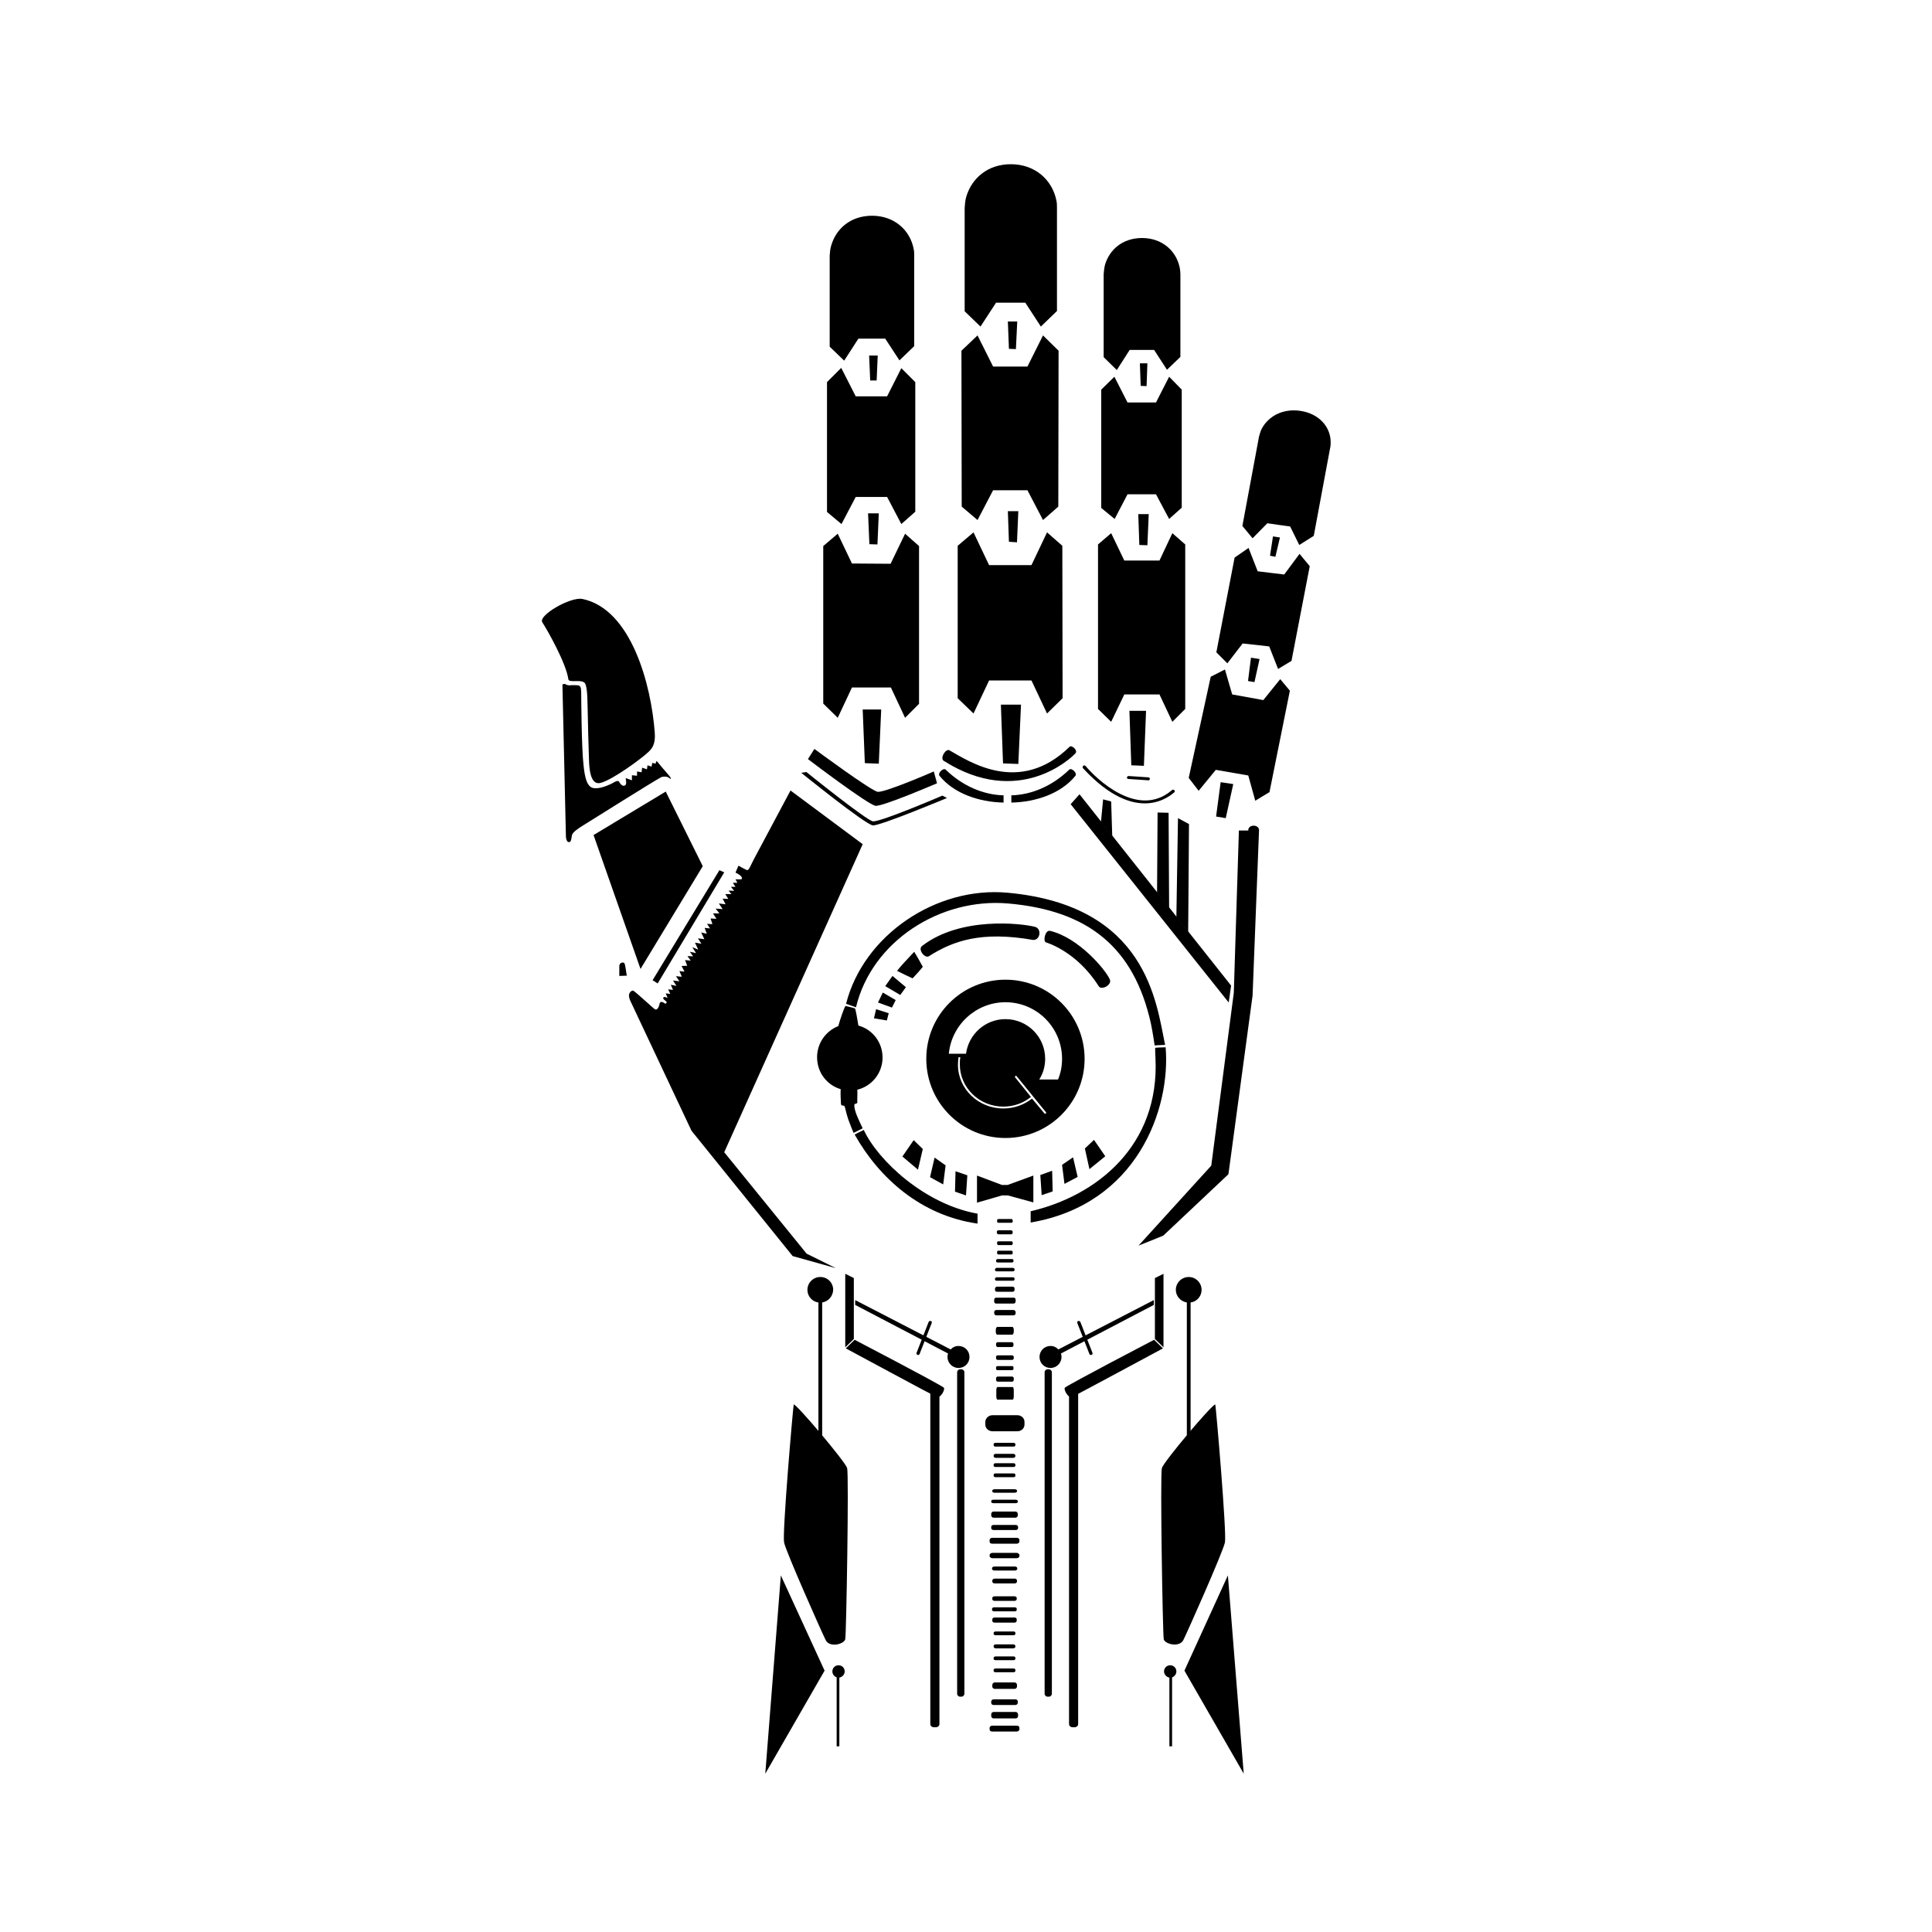 <?xml version="1.0" encoding="utf-8"?>
<!-- Generator: Adobe Illustrator 28.0.0, SVG Export Plug-In . SVG Version: 6.00 Build 0)  -->
<svg version="1.1" id="Layer_1" xmlns:xodm="http://www.corel.com/coreldraw/odm/2003"
	 xmlns="http://www.w3.org/2000/svg" xmlns:xlink="http://www.w3.org/1999/xlink" x="0px" y="0px" viewBox="0 0 720 720"
	 style="enable-background:new 0 0 720 720;" xml:space="preserve">
<style type="text/css">
	.st0{fill-rule:evenodd;clip-rule:evenodd;}
</style>
<polygon class="st0" points="312.2,267.5 306.8,262.2 306.8,203.5 312.2,198.9 317.5,210 331.9,210.1 337.3,198.9 342.5,203.5 
	342.5,262.3 337.3,267.5 332,256.2 317.5,256.2 "/>
<polygon class="st0" points="313.5,137.1 308.2,142.4 308.2,190.8 313.6,195.3 318.9,185.2 330.6,185.2 335.9,195.3 341.1,190.7 
	341.1,142.4 335.9,137.2 330.6,147.7 324.7,147.7 318.9,147.7 "/>
<path class="st0" d="M314.6,134.4l-5.4-5.2l0-34v0c0.1-1.4,0.2-2.5,0.6-3.8c1.9-6.4,7.4-11,15.2-11c8.3,0,14.2,5.4,15.5,12.4
	c0.2,0.9,0.2,1.6,0.2,2.4v0l0,1.3l0,32.5l-5.5,5.3l-5.3-8.1l-5.2,0l-4.8,0C319.9,126.2,314.6,134.4,314.6,134.4z"/>
<polygon class="st0" points="321.5,264.4 328.4,264.4 327.5,284.6 322.3,284.4 "/>
<polygon class="st0" points="325.7,379.5 326.5,376.1 331.2,377.6 330.5,380.3 "/>
<polygon class="st0" points="327.2,373.6 329,369.9 333.8,372.7 332.4,375.5 "/>
<polygon class="st0" points="329.9,367.5 332.6,363.7 337.6,367.9 335.5,370.8 "/>
<polygon class="st0" points="323.9,132.5 327.1,132.5 326.7,141.8 324.3,141.8 "/>
<polygon class="st0" points="362.8,265.9 356.9,260.2 356.9,203.4 362.8,198.4 368.6,210.6 384.4,210.6 390.2,198.4 395.9,203.4 
	396,260.2 390.2,265.9 384.4,253.6 368.6,253.6 "/>
<polygon class="st0" points="364.3,125 358.3,130.7 358.4,188.8 364.3,193.8 370.1,182.7 382.9,182.7 388.7,193.8 394.4,188.8 
	394.5,130.7 388.7,125 382.9,136.6 376.5,136.6 370.1,136.6 "/>
<path class="st0" d="M365.4,121.7l-5.9-5.7l0-38.5v0c0.1-1.5,0.2-2.8,0.6-4.2c2.1-7,8.1-12.1,16.6-12.1c9.1,0,15.5,5.9,17,13.6
	c0.2,0.9,0.2,1.7,0.2,2.7l0,0l0,1.5l0,36.9l-6,5.8l-5.8-8.9l-5.6,0l-5.3,0L365.4,121.7L365.4,121.7z"/>
<polygon class="st0" points="373,262.6 380.5,262.6 379.5,284.7 373.8,284.5 "/>
<polygon class="st0" points="375.6,119.8 379.1,119.8 378.6,130.1 376,130 "/>
<polygon class="st0" points="323.5,191.3 327.5,191.3 327,202.9 324,202.8 "/>
<polygon class="st0" points="375.6,190.5 379.5,190.5 379,202.1 376,201.9 "/>
<polygon class="st0" points="424.2,191.6 428.1,191.6 427.6,203.2 424.6,203.1 "/>
<polygon class="st0" points="414.1,269 409.2,264.2 409.2,202.9 414.1,198.7 419,208.9 432.1,208.9 436.9,198.7 441.7,202.9 
	441.7,264.2 436.9,269 432.1,258.8 419,258.8 "/>
<polygon class="st0" points="415.3,140.4 410.4,145.2 410.4,189.3 415.4,193.4 420.2,184.2 430.8,184.2 435.7,193.4 440.4,189.2 
	440.4,145.2 435.7,140.4 430.8,150 425.5,150 420.2,150 "/>
<path class="st0" d="M416.2,137.9l-4.9-4.8l0-30.9v0c0.1-1.2,0.2-2.3,0.5-3.5c1.7-5.8,6.7-10,13.8-10c7.6,0,12.9,4.9,14.1,11.3
	c0.1,0.8,0.2,1.4,0.2,2.2v0l0,1.2l0,29.6l-5,4.8l-4.8-7.4l-4.7,0l-4.4,0L416.2,137.9L416.2,137.9z"/>
<polygon class="st0" points="420.9,264.9 427.1,264.9 426.3,285.4 421.6,285.2 "/>
<polygon class="st0" points="424.8,135.4 427.6,135.4 427.3,143.9 425.1,143.8 "/>
<polygon class="st0" points="446.7,294.7 443,289.9 451.2,252.2 456.5,249.5 459.2,258.8 470.8,260.9 477.1,253.1 480.7,257.4 
	473.1,295.2 467.8,298.4 465.2,289 453.1,286.9 "/>
<polygon class="st0" points="465.3,204.2 460.1,207.8 453.3,243.1 457.4,247.2 463.1,239.8 473,240.9 476.3,249.3 481.3,246.3 
	488.1,211 484.3,206.4 478.6,214.1 473.6,213.5 468.7,212.9 "/>
<path class="st0" d="M466.8,200.6L463,196l6.2-33.3l0,0c0.3-1,0.5-1.9,1-2.9c2.5-4.7,7.8-7.6,14.3-6.7c7,1,11.3,5.9,11.4,11.5
	c0,0.7,0,1.2-0.1,1.9l0,0l-0.2,1l-6,32.2l-5.4,3.4l-3.4-6.9l-4.4-0.6l-4.1-0.6L466.8,200.6L466.8,200.6z"/>
<polygon class="st0" points="474.4,199.9 477,200.3 475.3,207.5 473.3,207.1 "/>
<polygon class="st0" points="466.2,245.1 469.4,245.6 467.5,254.2 465.1,253.8 "/>
<polygon class="st0" points="454.9,291.5 459.6,292.2 456.8,304.9 453.2,304.3 "/>
<path class="st0" d="M202.1,231.9c2,3.1,8.9,15.3,9.7,21.2c0.2,1.7,5.6-0.4,6.4,1.9c0.8,2.1,0.7,6.8,0.8,9.1
	c0.1,6.3,0.3,12.7,0.5,19c0.1,3.4,0.5,9.5,4.2,8.7c4.6-1.1,15.9-9.5,18.1-11.7c1.1-1.1,2.6-2.7,2.2-7.2c-1.3-17.4-8.6-45.9-27-49.7
	C212.4,222.4,200.5,229.4,202.1,231.9L202.1,231.9z"/>
<path class="st0" d="M207.3,235.7l1.7-0.9c0.3-0.2,0.8,0,1,0.3l2,3.9c0.2,0.3,0,0.8-0.3,1l-1.7,0.9c-0.3,0.2-0.8,0-1-0.3l-2-3.9
	C206.8,236.3,206.9,235.9,207.3,235.7z"/>
<path class="st0" d="M211.5,244.4l1.5-0.6c0.3-0.1,0.7,0.2,0.9,0.7l2,5.6c0.2,0.5,0.1,1-0.2,1.1l-1.5,0.6c-0.3,0.1-0.7-0.2-0.9-0.7
	l-2-5.6C211.1,245,211.2,244.5,211.5,244.4z"/>
<path class="st0" d="M209.6,255.1c0.3,13.2,1,44,1.3,56.6c0,0.5,0.2,1.7,0.7,2c0.4,0.3,0.9,0.1,1.1-0.3c0.3-0.8,0.3-1.6,0.5-2.3
	c0.3-0.9,1.6-1.8,2.3-2.3c0,0,0.3-0.2,0.7-0.5c4.5-2.8,27.4-17.2,30.1-18.6c0.7-0.4,2.2-0.4,2.9,0.1c0.2,0.1,0.5,0.3,0.6,0.4
	c0.2,0.1,0.3,0,0.2-0.2c-0.3-0.8-3.4-4-4-4.9c-0.6-0.8-1.4-1.7-1.4-1.4c-0.1,0.3-0.3,0.9-0.3,0.9l-1.2-0.3l-0.3,1.4l-1.5-0.5
	l-0.2,1.5l-1.8-0.6l-0.2,1.7l-1.7-0.3l0,1.6l-1.9-0.2l0,1.9l-2.2-0.8c-0.4-0.1,0.6,2.2-0.4,2.7c-0.5,0.3-1.3,0.2-2.2-1.4
	c-0.5-0.8-2.2,0.5-3.1,0.9c-1.8,0.8-4.2,1.8-6.4,1.5c-2.6-0.4-3.3-4.5-3.7-8.3c-0.8-6.3-0.9-26.8-0.9-27.4c-0.1-0.6,0.1-2.1-0.8-2.5
	c-0.4-0.2-2.6-0.2-3.5-0.1c-0.9,0-1.2-0.2-1.7-0.5C210.1,254.8,209.6,255.1,209.6,255.1L209.6,255.1z"/>
<polygon class="st0" points="248.1,295 221.2,311.2 238.7,361.1 261.9,322.8 "/>
<polygon class="st0" points="268.1,324.3 243.2,365.3 245.1,366.5 269.9,325.1 "/>
<path class="st0" d="M275.2,322.6c0,0,2.6,1.5,3.3,1.7c0.7-0.2,1.2-1.7,2.4-4c1.2-2.3,13.7-25.7,13.7-25.7l26.9,20l-51.6,114.8
	l30.7,37.8l10.9,5.4l-16.1-4.5l-37.7-46.7l-22.5-47.8c0,0-0.8-1.4-0.8-2.6c0-1.2,1.1-2,1.6-1.8c0.6,0.2,7.2,6.3,8,6.9
	c0.8,0.5,1.5-0.5,1.8-2c0.3-1.5,1.9-0.2,2-0.1c0.1,0.1,0.8-0.1,0.6-0.6c-0.2-0.5-1.5-1-1.2-1.6c0.2-0.6,1.6,0.1,1.6,0.1l-0.7-1.7
	l1.7,0.2l-0.8-1.7l1.8,0.2l-0.8-1.9l2.1,0.4l-1.3-2l2.4,0.3l-1.3-1.9l2.2,0.2l-0.9-2.1l1.9,0.2L254,360l2.1-0.1l-0.8-2.1l2.1,0.2
	l-1.2-1.7l2.1,0.1l-1.2-1.7l2.3,0.5l-1.4-2.2l2.2,0.9l-1.2-2.6l2.4,0.4l-1.3-2l2.4,0.3l-1.2-2.5l2.1,0.5l-0.8-2.2l2,0.2l-1.1-1.7
	l2,0.1l-0.7-2.1l2.2,0.1l-1.3-2l2.4,0l-1.4-1.8l2.6,0.2l-1.4-2.1l2.5,0.3l-1.1-2.1l2.1,0.1l-1.1-1.8l2.3,0l-1.1-1.3l2.1,0.1
	l-1.2-1.5l1.7,0l-1-1.5l1.7,0l-0.7-1.3l2,0c0,0,0.3,0.3,0.4-0.6c-0.3-1-2.4-1.9-2.4-1.9L275.2,322.6L275.2,322.6z"/>
<path class="st0" d="M303.5,279.1l-2.4,3.8c0,0,22.5,17.1,25.2,17.4c2.7,0.3,22.9-8.4,22.9-8.4l-1.2-4.4c0,0-17.4,7.6-20.8,7.6
	C325.1,295.1,303.5,279.1,303.5,279.1L303.5,279.1z"/>
<path class="st0" d="M300.5,287.7l-1.9,0.3c0,0,24,19.4,26.7,19.6c2.7,0.2,27.6-10.2,27.6-10.2l-1.7-0.9c0,0-22.3,9.6-25.8,9.6
	C323.3,306.1,300.5,287.7,300.5,287.7L300.5,287.7z"/>
<path class="st0" d="M353.8,279.6c7.1,4,26.1,17,44.8-1.3c0.8-0.8,3.2,1.4,2.2,2.4c-1.5,1.8-21.2,20.5-49,2.9
	C350.1,282.7,352.4,278.9,353.8,279.6L353.8,279.6z"/>
<path class="st0" d="M404.6,285.5c3.9,4.7,19.5,19.8,32.1,9c0.8-0.7,1.5,0.5,0.9,0.8c-1.3,1-13.8,12.8-33.9-8.9
	C403,285.7,404,284.8,404.6,285.5L404.6,285.5z"/>
<path class="st0" d="M398.5,286.8c0.8-0.8,3.2,1.4,2.2,2.4c-5.2,6.4-14.4,9.7-23.8,9.9v-2.7C384.5,296.2,392.2,292.9,398.5,286.8
	L398.5,286.8z"/>
<path class="st0" d="M352.4,286.8c-0.8-0.8-3.2,1.4-2.2,2.4c5.2,6.4,14.4,9.7,23.8,9.9v-2.7C366.4,296.2,358.7,292.9,352.4,286.8z"
	/>
<path class="st0" d="M230.8,360.2v3.5l2.8-0.1c0,0-0.2-0.9-0.4-2.5c-0.3-1.6-0.3-2.3-1-2.4C231.3,358.7,230.8,359.2,230.8,360.2z"/>
<path class="st0" d="M420.6,289.2l7.4,0.5c0.3,0,0.6,0.3,0.5,0.6l0,0c0,0.3-0.3,0.6-0.6,0.5l-7.4-0.5c-0.3,0-0.6-0.3-0.5-0.6l0,0
	C420,289.4,420.3,289.2,420.6,289.2z"/>
<polygon class="st0" points="402.3,296 399,299.7 457.9,373.6 458.8,367.3 "/>
<polygon class="st0" points="410.3,306.3 414.5,311.6 414.1,298.7 411.1,297.9 "/>
<polygon class="st0" points="431.2,332.7 435.7,338.4 435.5,302.9 431.4,302.8 "/>
<polygon class="st0" points="438.4,341.8 442.8,347.3 443.1,307.1 439,304.9 "/>
<path class="st0" d="M461.7,309.5l3.5,0c0-0.1,0-0.1,0-0.2c0-0.9,0.9-1.6,2-1.6c1.1,0,2,0.7,2,1.6c0,0.1,0,0.1,0,0.2h0l-2.4,61.5
	l-9,66.6l-24.3,22.9l-9.2,3.7l27.1-29.8l8.4-64.4L461.7,309.5L461.7,309.5z"/>
<path class="st0" d="M315.3,374.1c6.5-25.6,33.6-43.9,60.3-41.4c51.8,4.8,55.3,40.9,58.6,56.7c-1.2,0-3.4,0.2-3.9,0.2
	c-0.1-0.5-0.6-4.4-1.4-8.2c-6.3-28.3-23.3-42.1-53.2-44.7c-25.2-2.2-50.8,14-56.7,38.7C317.7,374.9,315.3,374.1,315.3,374.1
	L315.3,374.1z"/>
<path class="st0" d="M318.5,422.8c9.1,16.2,24.7,30.2,45.8,33.2v-3.7c-19.7-3.5-37.1-19.8-42.4-31.2
	C320.6,421.7,318.5,422.8,318.5,422.8L318.5,422.8z"/>
<path class="st0" d="M384.1,455.6c39.9-6.8,52.2-42.6,50.3-65.3c-1.2,0-3.4,0.1-3.9,0.2c0,1.2,0,2.4,0.1,3.6
	c1.7,32.9-22,51.6-46.5,57.3L384.1,455.6L384.1,455.6z"/>
<path class="st0" d="M319.9,382.2c5.2,1.4,9,6.2,9,11.9c0,5.8-4,10.7-9.4,12c0.1,1.8-0.1,4.3,0,4.7c0,0.7-1,0.3-1.1,0.9
	c-0.1,1,0.3,2.5,1,4.2c0.6,1.5,2.1,4.6,2.1,4.6l-3.4,1.7c-0.4-1-1.3-3.1-2-5.1c-0.9-2.6-1.1-4.7-1.5-5c-0.8-0.2-1.1,0-1.2-0.7
	c-0.1-1.6-0.2-4.2-0.1-5.5c-5.1-1.5-8.8-6.2-8.8-11.9c0-5.3,3.3-9.8,7.9-11.6c0.6-2.2,2.2-7,2.7-7.5c0.2,0,3.4,0.8,3.5,0.9
	C318.9,376,319.6,380.5,319.9,382.2L319.9,382.2z"/>
<path class="st0" d="M374.7,365.1c16.3,0,29.5,13.2,29.5,29.5c0,16.3-13.2,29.5-29.5,29.5s-29.5-13.2-29.5-29.5
	C345.2,378.3,358.4,365.1,374.7,365.1z M384.6,409.4c-2.9,2.3-6.6,3.7-10.7,3.7c-9.3,0-16.9-7.3-16.9-16.3c0-0.9,0.1-1.9,0.2-2.8
	l0.7,0c-0.2,0.9-0.2,1.8-0.2,2.7c0,8.6,7.2,15.7,16.2,15.7c3.9,0,7.5-1.3,10.3-3.6l-5.9-7.3c-0.1-0.1-0.1-0.4,0.1-0.5l0,0
	c0.1-0.1,0.4-0.1,0.5,0.1l10.9,13.4c0.1,0.1,0.1,0.4-0.1,0.5l0,0c-0.1,0.1-0.4,0.1-0.5-0.1L384.6,409.4L384.6,409.4z M374.7,373.5
	c11.7,0,21.1,9.5,21.1,21.1c0,2.7-0.5,5.3-1.5,7.7h-7c1.4-2.2,2.2-4.9,2.2-7.7c0-8.2-6.6-14.8-14.8-14.8c-7.5,0-13.7,5.6-14.7,12.9
	l-6.4,0C354.6,382,363.7,373.5,374.7,373.5L374.7,373.5z"/>
<path class="st0" d="M389.8,351.2c0,0,11.4,3.2,19.7,16.4c1,1.5,5-0.5,4.1-2.6c-1.5-3.5-11.6-15.6-22.3-18.1
	C389.5,346.5,388.6,350.8,389.8,351.2L389.8,351.2z"/>
<path class="st0" d="M346.1,356.4c9.1-5.8,19.6-9.5,39-6.1c2.6,0,3.2-4.2,0.6-4.9c-5.1-1.3-27.6-3.9-41.9,7
	C341.8,353.6,344.5,357.2,346.1,356.4L346.1,356.4z"/>
<path class="st0" d="M334.3,361.8c1.5,0.8,4.4,2.2,5.8,2.8c1.3-1.4,2.7-2.9,3.8-4.3c-1.3-2.4-2.1-3.8-3.2-5.6
	C338.5,357.1,336.1,359.5,334.3,361.8L334.3,361.8z"/>
<polygon class="st0" points="340.5,424.9 336.3,431 342.1,435.9 343.9,428.2 "/>
<polygon class="st0" points="407.7,424.8 411.9,430.9 406,435.7 404.3,428 "/>
<polygon class="st0" points="348.3,431.4 346.6,438.7 351.5,441.4 352.4,434.3 "/>
<polygon class="st0" points="399.9,431.3 401.6,438.6 396.7,441.2 395.8,434.1 "/>
<polygon class="st0" points="356.1,436.5 355.9,444.1 360,445.5 360.5,438 "/>
<polygon class="st0" points="392.1,436.3 392.3,444 388.2,445.4 387.7,437.9 "/>
<polygon class="st0" points="364.1,438.1 364.1,448.2 373.4,445.5 375.6,445.5 385.1,448.1 385.1,438.1 375.5,441.6 373.4,441.6 "/>
<path class="st0" d="M295.8,523.4c-0.3,1.4-4.3,47.9-3.6,51.4s14,33.4,15.5,36.4s6.9,1.5,7.3-0.3c0.4-1.8,1.4-61.5,0.7-63.8
	C315,544.7,296.9,523.3,295.8,523.4L295.8,523.4z"/>
<path class="st0" d="M452.9,523.4c0.3,1.4,4.3,47.9,3.6,51.4s-14,33.4-15.5,36.4c-1.5,2.9-6.9,1.5-7.3-0.3
	c-0.4-1.8-1.4-61.5-0.7-63.8C433.7,544.7,451.7,523.3,452.9,523.4L452.9,523.4z"/>
<polygon class="st0" points="291,587.1 285.2,661 307.3,622.6 "/>
<polygon class="st0" points="457.6,587.1 463.5,661 441.4,622.6 "/>
<polygon class="st0" points="315,474.7 315,502.1 318.2,499 318.2,476.3 "/>
<polygon class="st0" points="433.6,474.7 433.6,502.1 430.4,499 430.4,476.3 "/>
<path class="st0" d="M318.5,499.3l-3.3,3.2c0,0,32.3,17.4,33.8,18.1c1.5,0.7,3.4-2.9,2.7-3.5C349,515.2,318.5,499.3,318.5,499.3z"/>
<path class="st0" d="M430.1,499.3l3.3,3.2c0,0-32.3,17.4-33.8,18.1c-1.5,0.7-3.4-2.9-2.7-3.5C399.6,515.2,430.1,499.3,430.1,499.3z"
	/>
<path class="st0" d="M318.7,484.5l0,1.8l34.6,18.1c-0.1,0.4-0.2,0.9-0.2,1.3c0,2.2,1.8,4.1,4.1,4.1s4.1-1.8,4.1-4.1
	s-1.8-4.1-4.1-4.1c-1.2,0-2.2,0.5-2.9,1.3L318.7,484.5L318.7,484.5z"/>
<path class="st0" d="M430,484.5l0,1.8l-34.6,18.1c0.1,0.4,0.2,0.9,0.2,1.3c0,2.2-1.8,4.1-4.1,4.1s-4.1-1.8-4.1-4.1s1.8-4.1,4.1-4.1
	c1.2,0,2.2,0.5,2.9,1.3L430,484.5L430,484.5z"/>
<path class="st0" d="M306.4,485.4v50.4h-1.4v-50.4c-2.3-0.3-4.1-2.3-4.1-4.7c0-2.6,2.1-4.8,4.8-4.8s4.8,2.1,4.8,4.8
	C310.4,483.1,308.7,485,306.4,485.4L306.4,485.4z"/>
<path class="st0" d="M442.3,485.4v50.4h1.4v-50.4c2.3-0.3,4.1-2.3,4.1-4.7c0-2.6-2.1-4.8-4.8-4.8c-2.6,0-4.8,2.1-4.8,4.8
	C438.2,483.1,440,485,442.3,485.4L442.3,485.4z"/>
<path class="st0" d="M348.1,516.6h0.6c0.8,0,1.4,0.5,1.4,1.2v124.7c0,0.7-0.6,1.2-1.4,1.2h-0.6c-0.8,0-1.4-0.5-1.4-1.2V517.8
	C346.8,517.1,347.4,516.6,348.1,516.6z"/>
<path class="st0" d="M399.8,516.6h0.6c0.8,0,1.4,0.5,1.4,1.2v124.7c0,0.7-0.6,1.2-1.4,1.2h-0.6c-0.8,0-1.4-0.5-1.4-1.2V517.8
	C398.5,517.1,399.1,516.6,399.8,516.6z"/>
<path class="st0" d="M357.8,510.3h0.5c0.6,0,1.1,0.5,1.1,1.1v119.8c0,0.6-0.5,1.1-1.1,1.1h-0.5c-0.6,0-1.1-0.5-1.1-1.1V511.4
	C356.7,510.8,357.2,510.3,357.8,510.3z"/>
<path class="st0" d="M390.4,510.3h0.5c0.6,0,1.1,0.5,1.1,1.1v119.8c0,0.6-0.5,1.1-1.1,1.1h-0.5c-0.6,0-1.1-0.5-1.1-1.1V511.4
	C389.3,510.8,389.8,510.3,390.4,510.3z"/>
<path class="st0" d="M346.9,492.3L346.9,492.3c0.3,0.1,0.5,0.5,0.3,0.8l-4.5,11.5c-0.1,0.3-0.5,0.5-0.8,0.3l0,0
	c-0.3-0.1-0.5-0.5-0.3-0.8l4.5-11.5C346.2,492.4,346.5,492.2,346.9,492.3z"/>
<path class="st0" d="M401.8,492.3L401.8,492.3c-0.3,0.1-0.5,0.5-0.3,0.8l4.5,11.5c0.1,0.3,0.5,0.5,0.8,0.3l0,0
	c0.3-0.1,0.5-0.5,0.3-0.8l-4.5-11.5C402.4,492.4,402.1,492.2,401.8,492.3z"/>
<path class="st0" d="M312.8,625.2v25.6h-1v-25.7c-0.9-0.3-1.6-1.2-1.6-2.2c0-1.3,1-2.3,2.3-2.3s2.3,1,2.3,2.3
	C314.8,624,313.9,625,312.8,625.2L312.8,625.2z"/>
<path class="st0" d="M435.8,625.2v25.6h1v-25.7c0.9-0.3,1.6-1.2,1.6-2.2c0-1.3-1-2.3-2.3-2.3s-2.3,1-2.3,2.3
	C433.8,624,434.7,625,435.8,625.2L435.8,625.2z"/>
<path class="st0" d="M372.1,454.3h4.8c0.3,0,0.5,0.2,0.5,0.5v0.4c0,0.3-0.2,0.5-0.5,0.5h-4.8c-0.3,0-0.5-0.2-0.5-0.5v-0.4
	C371.5,454.6,371.8,454.3,372.1,454.3z"/>
<path class="st0" d="M371,537.7h6.7c0.4,0,0.7,0.2,0.7,0.5v0.4c0,0.3-0.3,0.5-0.7,0.5H371c-0.4,0-0.7-0.2-0.7-0.5v-0.4
	C370.3,537.9,370.6,537.7,371,537.7z"/>
<path class="st0" d="M371,608h6.7c0.4,0,0.7,0.2,0.7,0.5v0.4c0,0.3-0.3,0.5-0.7,0.5H371c-0.4,0-0.7-0.2-0.7-0.5v-0.4
	C370.3,608.3,370.6,608,371,608z"/>
<path class="st0" d="M372.1,458.5h4.7c0.3,0,0.6,0.3,0.6,0.6v0.3c0,0.3-0.3,0.6-0.6,0.6h-4.7c-0.3,0-0.6-0.3-0.6-0.6V459
	C371.5,458.7,371.8,458.5,372.1,458.5z"/>
<path class="st0" d="M371.1,541.8h6.5c0.4,0,0.8,0.3,0.8,0.6v0.3c0,0.3-0.4,0.6-0.8,0.6h-6.5c-0.4,0-0.8-0.3-0.8-0.6v-0.3
	C370.3,542.1,370.6,541.8,371.1,541.8z"/>
<path class="st0" d="M371.1,612.8h6.5c0.4,0,0.8,0.3,0.8,0.6v0.3c0,0.3-0.4,0.6-0.8,0.6h-6.5c-0.4,0-0.8-0.3-0.8-0.6v-0.3
	C370.3,613.1,370.6,612.8,371.1,612.8z"/>
<path class="st0" d="M372.1,462.6h4.8c0.3,0,0.5,0.2,0.5,0.5v0.4c0,0.3-0.2,0.5-0.5,0.5h-4.8c-0.3,0-0.5-0.2-0.5-0.5v-0.4
	C371.5,462.8,371.8,462.6,372.1,462.6z"/>
<path class="st0" d="M371,545.3h6.7c0.4,0,0.7,0.2,0.7,0.5v0.4c0,0.3-0.3,0.5-0.7,0.5H371c-0.4,0-0.7-0.2-0.7-0.5v-0.4
	C370.3,545.5,370.6,545.3,371,545.3z"/>
<path class="st0" d="M371,617.3h6.7c0.4,0,0.7,0.2,0.7,0.5v0.4c0,0.3-0.3,0.5-0.7,0.5H371c-0.4,0-0.7-0.2-0.7-0.5v-0.4
	C370.3,617.6,370.6,617.3,371,617.3z"/>
<path class="st0" d="M372.1,466.1h4.8c0.3,0,0.5,0.2,0.5,0.5v0.4c0,0.3-0.2,0.5-0.5,0.5h-4.8c-0.3,0-0.5-0.2-0.5-0.5v-0.4
	C371.5,466.3,371.8,466.1,372.1,466.1z"/>
<path class="st0" d="M371,549.1h6.7c0.4,0,0.7,0.2,0.7,0.5v0.4c0,0.3-0.3,0.5-0.7,0.5H371c-0.4,0-0.7-0.2-0.7-0.5v-0.4
	C370.3,549.3,370.6,549.1,371,549.1z"/>
<path class="st0" d="M371,621.8h6.7c0.4,0,0.7,0.2,0.7,0.5v0.4c0,0.3-0.3,0.5-0.7,0.5H371c-0.4,0-0.7-0.2-0.7-0.5v-0.4
	C370.3,622,370.6,621.8,371,621.8z"/>
<path class="st0" d="M371.8,469.2h5.3c0.3,0,0.6,0.2,0.6,0.5v0.3c0,0.3-0.3,0.5-0.6,0.5h-5.3c-0.3,0-0.6-0.2-0.6-0.5v-0.3
	C371.2,469.5,371.5,469.2,371.8,469.2z"/>
<path class="st0" d="M370.7,555h7.4c0.5,0,0.9,0.2,0.9,0.5v0.3c0,0.3-0.4,0.5-0.9,0.5h-7.4c-0.5,0-0.9-0.2-0.9-0.5v-0.3
	C369.8,555.2,370.2,555,370.7,555z"/>
<path class="st0" d="M370.7,627h7.4c0.5,0,0.9,0.4,0.9,0.9v0.6c0,0.5-0.4,0.9-0.9,0.9h-7.4c-0.5,0-0.9-0.4-0.9-0.9V628
	C369.8,627.4,370.2,627,370.7,627z"/>
<path class="st0" d="M371.5,472.5h5.9c0.4,0,0.7,0.2,0.7,0.5v0.3c0,0.3-0.3,0.5-0.7,0.5h-5.9c-0.4,0-0.7-0.2-0.7-0.5V473
	C370.9,472.7,371.2,472.5,371.5,472.5z"/>
<path class="st0" d="M370.3,558.9h8.1c0.5,0,0.9,0.2,0.9,0.5v0.3c0,0.3-0.4,0.5-0.9,0.5h-8.1c-0.5,0-0.9-0.2-0.9-0.5v-0.3
	C369.4,559.1,369.8,558.9,370.3,558.9z"/>
<path class="st0" d="M371.5,476h5.9c0.4,0,0.7,0.2,0.7,0.5v0.3c0,0.3-0.3,0.5-0.7,0.5h-5.9c-0.4,0-0.7-0.2-0.7-0.5v-0.3
	C370.9,476.2,371.2,476,371.5,476z"/>
<path class="st0" d="M370.3,563.3h8.1c0.5,0,0.9,0.4,0.9,0.9v0.5c0,0.5-0.4,0.9-0.9,0.9h-8.1c-0.5,0-0.9-0.4-0.9-0.9v-0.5
	C369.4,563.7,369.8,563.3,370.3,563.3z"/>
<path class="st0" d="M370.3,633.3h8.1c0.5,0,0.9,0.3,0.9,0.8v0.5c0,0.4-0.4,0.8-0.9,0.8h-8.1c-0.5,0-0.9-0.3-0.9-0.8v-0.5
	C369.4,633.7,369.8,633.3,370.3,633.3z"/>
<path class="st0" d="M371.5,479.5h5.9c0.4,0,0.7,0.3,0.7,0.7v0.5c0,0.4-0.3,0.7-0.7,0.7h-5.9c-0.4,0-0.7-0.3-0.7-0.7v-0.5
	C370.9,479.8,371.2,479.5,371.5,479.5z"/>
<path class="st0" d="M370.3,568.3h8.2c0.5,0,0.9,0.3,0.9,0.7v0.5c0,0.4-0.4,0.7-0.9,0.7h-8.2c-0.5,0-0.9-0.3-0.9-0.7V569
	C369.4,568.6,369.8,568.3,370.3,568.3z"/>
<path class="st0" d="M370.3,638h8.2c0.5,0,0.9,0.4,0.9,0.9v0.6c0,0.5-0.4,0.9-0.9,0.9h-8.2c-0.5,0-0.9-0.4-0.9-0.9v-0.6
	C369.4,638.4,369.8,638,370.3,638z"/>
<path class="st0" d="M371.2,483.6h6.6c0.4,0,0.7,0.3,0.7,0.8v0.6c0,0.4-0.3,0.8-0.7,0.8h-6.6c-0.4,0-0.7-0.3-0.7-0.8v-0.6
	C370.5,484,370.8,483.6,371.2,483.6z"/>
<path class="st0" d="M369.8,573.1h9.1c0.6,0,1,0.3,1,0.8v0.6c0,0.4-0.5,0.8-1,0.8h-9.1c-0.6,0-1-0.3-1-0.8v-0.6
	C368.8,573.5,369.2,573.1,369.8,573.1z"/>
<path class="st0" d="M369.8,643.1h9.1c0.6,0,1,0.3,1,0.8v0.6c0,0.4-0.5,0.8-1,0.8h-9.1c-0.6,0-1-0.3-1-0.8v-0.6
	C368.8,643.5,369.2,643.1,369.8,643.1z"/>
<path class="st0" d="M371.3,488.2h6.4c0.4,0,0.8,0.4,0.8,0.8v0.4c0,0.5-0.4,0.8-0.8,0.8h-6.4c-0.4,0-0.8-0.4-0.8-0.8v-0.4
	C370.5,488.6,370.8,488.2,371.3,488.2z"/>
<path class="st0" d="M369.9,578.7h8.9c0.6,0,1.1,0.4,1.1,0.8v0.4c0,0.5-0.5,0.8-1.1,0.8h-8.9c-0.6,0-1.1-0.4-1.1-0.8v-0.4
	C368.8,579.1,369.3,578.7,369.9,578.7z"/>
<path class="st0" d="M371.8,500.2h5.3c0.3,0,0.6,0.3,0.6,0.7v0.4c0,0.4-0.3,0.7-0.6,0.7h-5.3c-0.3,0-0.6-0.3-0.6-0.7v-0.4
	C371.2,500.5,371.5,500.2,371.8,500.2z"/>
<path class="st0" d="M370.7,588.3h7.4c0.5,0,0.9,0.3,0.9,0.7v0.4c0,0.4-0.4,0.7-0.9,0.7h-7.4c-0.5,0-0.9-0.3-0.9-0.7V589
	C369.8,588.7,370.2,588.3,370.7,588.3z"/>
<path class="st0" d="M371.8,505.1h5.4c0.3,0,0.6,0.3,0.6,0.6v0.5c0,0.3-0.3,0.6-0.6,0.6h-5.4c-0.3,0-0.6-0.3-0.6-0.6v-0.5
	C371.2,505.3,371.5,505.1,371.8,505.1z"/>
<path class="st0" d="M370.6,594.9h7.5c0.4,0,0.8,0.3,0.8,0.6v0.5c0,0.3-0.4,0.6-0.8,0.6h-7.5c-0.4,0-0.8-0.3-0.8-0.6v-0.5
	C369.8,595.2,370.2,594.9,370.6,594.9z"/>
<path class="st0" d="M371.8,513h5.4c0.3,0,0.6,0.3,0.6,0.7v0.5c0,0.4-0.3,0.7-0.6,0.7h-5.4c-0.3,0-0.6-0.3-0.6-0.7v-0.5
	C371.2,513.3,371.5,513,371.8,513z"/>
<path class="st0" d="M370.6,602.8h7.5c0.5,0,0.8,0.3,0.8,0.7v0.5c0,0.4-0.4,0.7-0.8,0.7h-7.5c-0.5,0-0.8-0.3-0.8-0.7v-0.5
	C369.8,603.1,370.2,602.8,370.6,602.8z"/>
<path class="st0" d="M371.7,516.9h5.7c0.2,0,0.4,0.5,0.4,1.2v2.3c0,0.7-0.2,1.2-0.4,1.2h-5.7c-0.2,0-0.4-0.5-0.4-1.2v-2.3
	C371.3,517.4,371.5,516.9,371.7,516.9z"/>
<path class="st0" d="M371.7,509.1h5.5c0.3,0,0.5,0.2,0.5,0.5v0.5c0,0.3-0.2,0.5-0.5,0.5h-5.5c-0.3,0-0.5-0.2-0.5-0.5v-0.5
	C371.2,509.4,371.4,509.1,371.7,509.1z"/>
<path class="st0" d="M370.5,599h7.6c0.4,0,0.8,0.2,0.8,0.5v0.5c0,0.3-0.3,0.5-0.8,0.5h-7.6c-0.4,0-0.8-0.2-0.8-0.5v-0.5
	C369.8,599.2,370.1,599,370.5,599z"/>
<path class="st0" d="M371.7,494.5h5.5c0.4,0,0.6,0.5,0.6,1.1v0.7c0,0.6-0.3,1.1-0.6,1.1h-5.5c-0.4,0-0.6-0.5-0.6-1.1v-0.7
	C371.1,495,371.4,494.5,371.7,494.5z"/>
<path class="st0" d="M370.6,583.8h7.6c0.5,0,0.9,0.3,0.9,0.6v0.3c0,0.3-0.4,0.6-0.9,0.6h-7.6c-0.5,0-0.9-0.3-0.9-0.6v-0.3
	C369.7,584.1,370.1,583.8,370.6,583.8z"/>
<path class="st0" d="M369.9,527.4h9.2c1.5,0,2.7,1.1,2.7,2.5v1c0,1.4-1.2,2.5-2.7,2.5h-9.2c-1.5,0-2.7-1.1-2.7-2.5v-1
	C367.2,528.6,368.4,527.4,369.9,527.4z"/>
</svg>
